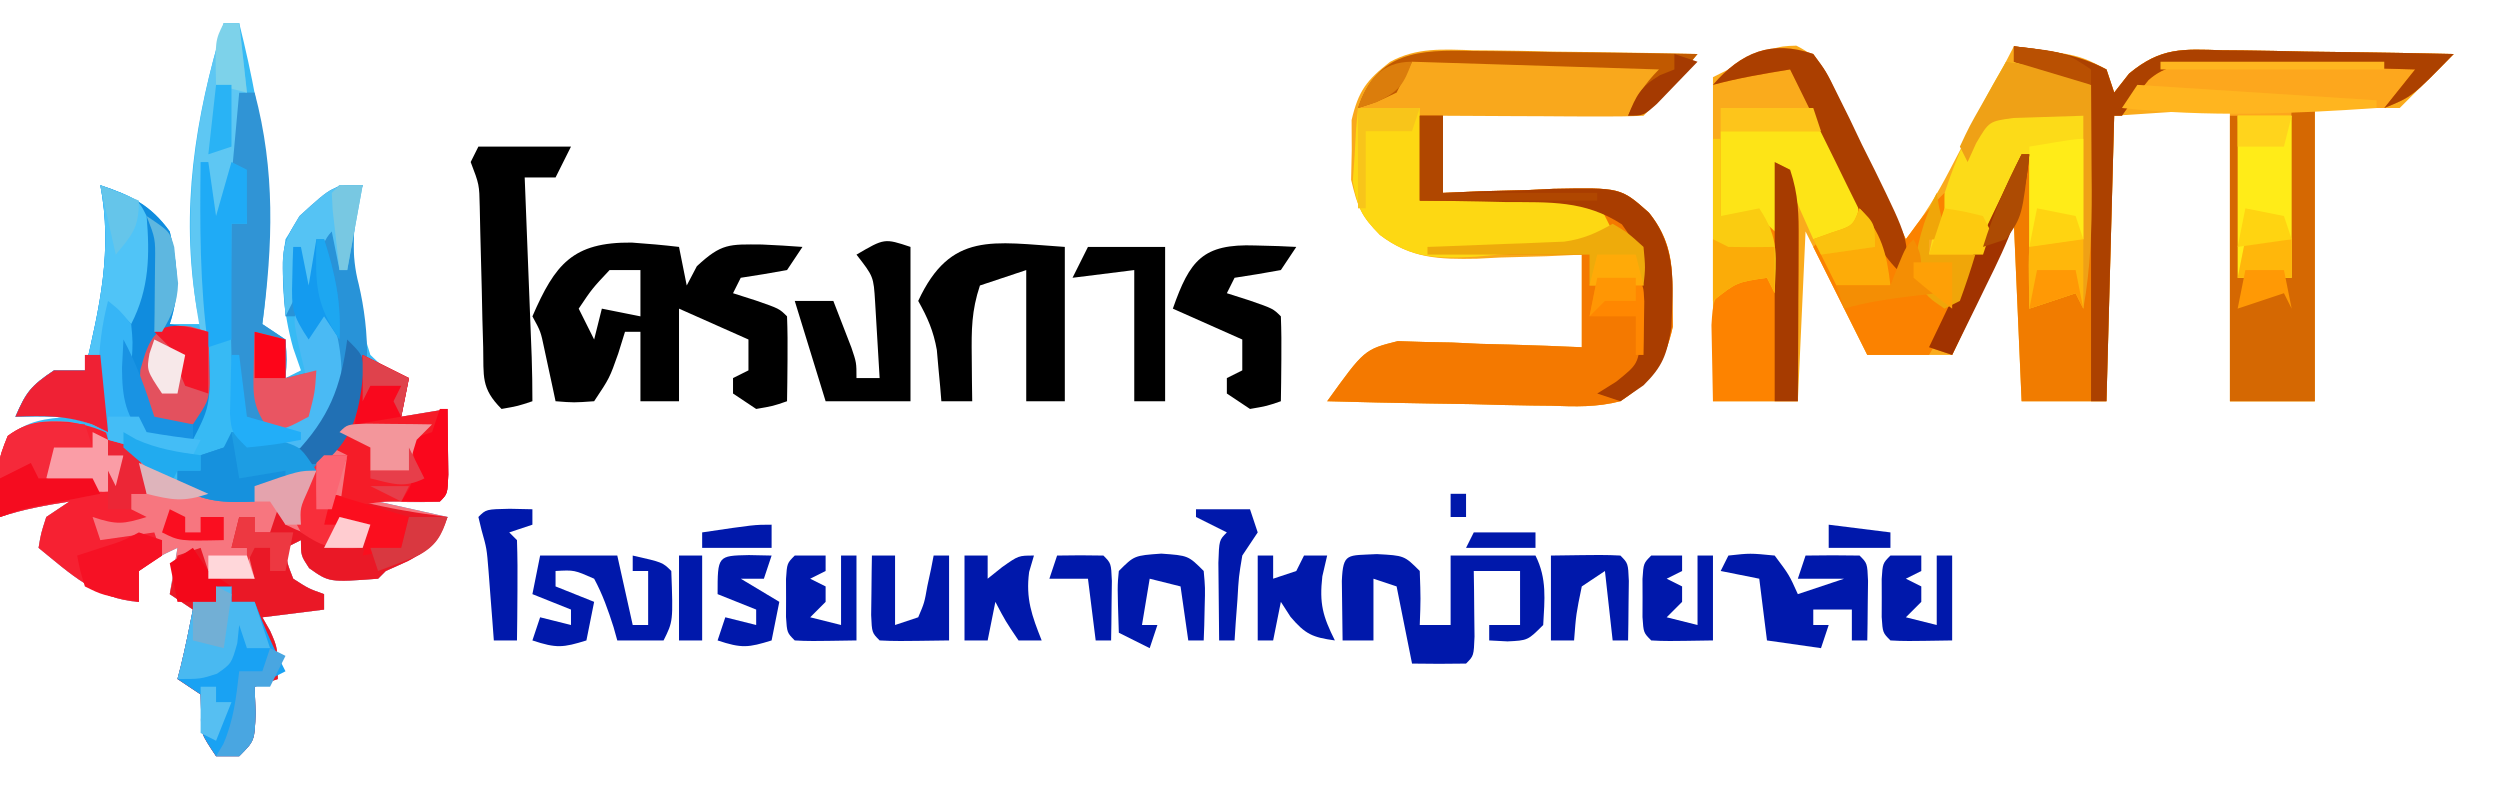 <?xml version="1.0" encoding="UTF-8"?>
<svg version="1.1" xmlns="http://www.w3.org/2000/svg" width="324" height="105">
<path d="M0 0 C0.66 0 1.32 0 2 0 C5.351 13.463 6.848 25.142 5 39 C5.99 39.66 6.98 40.32 8 41 C8.188 43.625 8.188 43.625 8 46 C8.66 45.67 9.32 45.34 10 45 C9.67 44.051 9.34 43.102 9 42.125 C7.687 37.445 7.322 32.822 8 28 C10.051 24.605 11.705 23.197 15 21 C15.99 21 16.98 21 18 21 C17.835 21.516 17.67 22.031 17.5 22.562 C16.138 29.204 16.919 36.568 19 43 C21.408 45.271 21.408 45.271 24 46 C23.67 47.65 23.34 49.3 23 51 C25.97 50.505 25.97 50.505 29 50 C29.027 51.812 29.046 53.625 29.062 55.438 C29.074 56.447 29.086 57.456 29.098 58.496 C29 61 29 61 28 62 C25.329 62.141 22.676 62.042 20 62 C22.97 62.66 25.94 63.32 29 64 C26.722 68.556 25.47 69.003 21 71 C20.67 71.33 20.34 71.66 20 72 C13.662 72.47 13.662 72.47 11.062 70.625 C10 69 10 69 10 67 C9.01 67.495 9.01 67.495 8 68 C8.195 69.95 8.195 69.95 9 72 C10.984 73.284 10.984 73.284 13 74 C13 74.66 13 75.32 13 76 C10.36 76.33 7.72 76.66 5 77 C5.495 77.866 5.495 77.866 6 78.75 C7 81 7 81 7 85 C6.01 85.33 5.02 85.66 4 86 C4.041 87.114 4.082 88.228 4.125 89.375 C4 93 4 93 2 95 C1.01 95 0.02 95 -1 95 C-3 92 -3 92 -2.938 89.438 C-2.958 88.633 -2.979 87.829 -3 87 C-4.485 86.01 -4.485 86.01 -6 85 C-5.856 84.443 -5.711 83.886 -5.562 83.312 C-4.972 80.886 -4.477 78.451 -4 76 C-5.485 75.01 -5.485 75.01 -7 74 C-6.67 72.02 -6.34 70.04 -6 68 C-8.573 69.21 -8.573 69.21 -11 71 C-11 72.32 -11 73.64 -11 75 C-16.442 74.66 -19.937 71.297 -24 68 C-23.688 66.125 -23.688 66.125 -23 64 C-22.01 63.34 -21.02 62.68 -20 62 C-23.123 62.486 -25.996 62.999 -29 64 C-29.361 56.782 -29.361 56.782 -27.875 53.562 C-25.362 51.468 -23.209 51.285 -20 51 C-22.31 51 -24.62 51 -27 51 C-25.63 47.839 -25.011 47.007 -22 45 C-20.68 45 -19.36 45 -18 45 C-16.089 36.804 -14.376 29.417 -16 21 C-12.056 22.315 -9.451 23.586 -7 27 C-6.005 31.256 -5.609 34.828 -7 39 C-5.68 39 -4.36 39 -3 39 C-3.159 38.346 -3.317 37.693 -3.48 37.02 C-5.669 24.299 -3.718 12.184 0 0 Z " fill="#37BAF4" transform="translate(29,3)"/>
<path d="M0 0 C3.113 1.538 3.825 3.319 5.308 6.432 C5.833 7.511 6.358 8.591 6.9 9.703 C7.43 10.84 7.961 11.976 8.507 13.147 C9.057 14.287 9.607 15.427 10.173 16.602 C11.53 19.422 12.87 22.249 14.195 25.084 C16.45 22.223 18.218 19.332 19.894 16.1 C20.38 15.165 20.867 14.231 21.368 13.268 C22.118 11.816 22.118 11.816 22.882 10.334 C23.393 9.351 23.904 8.367 24.431 7.354 C25.689 4.932 26.943 2.509 28.195 0.084 C36.677 1.222 36.677 1.222 40.195 3.084 C40.69 4.569 40.69 4.569 41.195 6.084 C41.834 5.269 42.473 4.454 43.131 3.615 C47.264 0.201 50.026 0.434 55.214 0.596 C56.073 0.603 56.931 0.61 57.816 0.617 C60.547 0.645 63.276 0.708 66.007 0.772 C67.863 0.797 69.719 0.82 71.575 0.84 C76.116 0.895 80.655 0.981 85.195 1.084 C81.695 4.584 81.695 4.584 78.195 8.084 C74.565 8.084 70.935 8.084 67.195 8.084 C67.195 20.624 67.195 33.164 67.195 46.084 C63.565 46.084 59.935 46.084 56.195 46.084 C56.195 33.544 56.195 21.004 56.195 8.084 C51.245 8.414 46.295 8.744 41.195 9.084 C40.865 21.294 40.535 33.504 40.195 46.084 C36.565 46.084 32.935 46.084 29.195 46.084 C28.865 38.494 28.535 30.904 28.195 23.084 C25.555 28.694 22.915 34.304 20.195 40.084 C16.565 40.084 12.935 40.084 9.195 40.084 C6.555 34.804 3.915 29.524 1.195 24.084 C0.865 31.344 0.535 38.604 0.195 46.084 C-3.435 46.084 -7.065 46.084 -10.805 46.084 C-10.805 32.224 -10.805 18.364 -10.805 4.084 C-2.805 0.084 -2.805 0.084 0 0 Z " fill="#FAAB1C" transform="translate(232.805,5.916)"/>
<path d="M0 0 C0.835 0.007 1.67 0.014 2.53 0.021 C5.18 0.049 7.827 0.112 10.477 0.176 C12.28 0.201 14.083 0.224 15.887 0.244 C20.292 0.299 24.697 0.385 29.102 0.488 C28.123 1.635 27.144 2.78 26.164 3.926 C25.619 4.564 25.074 5.202 24.512 5.859 C23.734 6.758 22.942 7.648 22.102 8.488 C20.175 8.576 18.245 8.595 16.316 8.586 C15.147 8.583 13.977 8.579 12.771 8.576 C11.54 8.568 10.308 8.559 9.039 8.551 C7.186 8.544 7.186 8.544 5.295 8.537 C2.23 8.525 -0.834 8.509 -3.898 8.488 C-3.898 11.788 -3.898 15.088 -3.898 18.488 C-1.512 18.384 -1.512 18.384 0.922 18.277 C3.023 18.221 5.125 18.166 7.227 18.113 C8.273 18.063 9.32 18.013 10.398 17.961 C19.137 17.795 19.137 17.795 22.797 21.043 C25.58 24.495 25.905 27.565 25.852 31.988 C25.867 33.257 25.883 34.525 25.898 35.832 C24.88 40.506 23.063 42.829 19.102 45.488 C16.107 46.267 13.28 46.193 10.203 46.074 C8.951 46.061 8.951 46.061 7.673 46.048 C5.023 46.015 2.376 45.94 -0.273 45.863 C-2.077 45.833 -3.88 45.806 -5.684 45.781 C-10.09 45.715 -14.494 45.612 -18.898 45.488 C-14.076 38.784 -14.076 38.784 -9.739 37.694 C-8.639 37.73 -7.539 37.767 -6.406 37.805 C-4.608 37.839 -4.608 37.839 -2.773 37.873 C-1.536 37.932 -0.298 37.99 0.977 38.051 C2.237 38.082 3.498 38.114 4.797 38.146 C7.899 38.229 11.001 38.354 14.102 38.488 C14.102 34.528 14.102 30.568 14.102 26.488 C12.595 26.558 11.088 26.628 9.535 26.699 C7.537 26.756 5.538 26.81 3.539 26.863 C2.548 26.914 1.558 26.964 0.537 27.016 C-4.408 27.114 -8.03 26.998 -12.062 23.938 C-14.522 21.431 -14.926 20.375 -15.793 16.797 C-15.766 15.519 -15.739 14.242 -15.711 12.926 C-15.717 11.646 -15.724 10.366 -15.73 9.047 C-14.843 5.252 -13.791 3.881 -10.755 1.51 C-7.31 -0.385 -3.843 -0.124 0 0 Z " fill="#F9A81C" transform="translate(190.898,6.512)"/>
<path d="M0 0 C1.98 0.99 3.96 1.98 6 3 C5.67 4.65 5.34 6.3 5 8 C6.98 7.67 8.96 7.34 11 7 C11.027 8.812 11.046 10.625 11.062 12.438 C11.074 13.447 11.086 14.456 11.098 15.496 C11 18 11 18 10 19 C7.329 19.141 4.676 19.042 2 19 C6.455 19.99 6.455 19.99 11 21 C8.722 25.556 7.47 26.003 3 28 C2.505 28.495 2.505 28.495 2 29 C-4.338 29.47 -4.338 29.47 -6.938 27.625 C-8 26 -8 26 -8 24 C-8.99 24.495 -8.99 24.495 -10 25 C-9.805 26.95 -9.805 26.95 -9 29 C-7.016 30.284 -7.016 30.284 -5 31 C-5 31.66 -5 32.32 -5 33 C-7.64 33.33 -10.28 33.66 -13 34 C-12.505 34.866 -12.505 34.866 -12 35.75 C-11 38 -11 38 -11 42 C-11.99 42.33 -12.98 42.66 -14 43 C-13.959 44.114 -13.918 45.227 -13.875 46.375 C-14 50 -14 50 -16 52 C-16.99 52 -17.98 52 -19 52 C-21 49 -21 49 -20.938 46.438 C-20.958 45.633 -20.979 44.829 -21 44 C-21.99 43.34 -22.98 42.68 -24 42 C-23.856 41.443 -23.711 40.886 -23.562 40.312 C-22.972 37.886 -22.477 35.451 -22 33 C-22.99 32.34 -23.98 31.68 -25 31 C-24.67 29.02 -24.34 27.04 -24 25 C-26.573 26.21 -26.573 26.21 -29 28 C-29 29.32 -29 30.64 -29 32 C-34.442 31.66 -37.937 28.297 -42 25 C-41.688 23.125 -41.688 23.125 -41 21 C-40.01 20.34 -39.02 19.68 -38 19 C-41.123 19.486 -43.996 19.999 -47 21 C-47.356 13.889 -47.356 13.889 -46 10.5 C-43.409 8.557 -41.238 8.507 -38.055 8.676 C-33.777 9.351 -30.754 11.393 -27.438 14.062 C-23.265 17.379 -19.218 18.272 -14 19 C-14 18.34 -14 17.68 -14 17 C-13.113 16.773 -12.226 16.546 -11.312 16.312 C-6.898 14.563 -4.313 12.036 -1.75 8.062 C-0.786 5.412 -0.38 2.788 0 0 Z " fill="#F7767F" transform="translate(47,46)"/>
<path d="M0 0 C1.121 0.013 1.121 0.013 2.265 0.026 C4.641 0.059 7.012 0.134 9.387 0.211 C11.002 0.241 12.617 0.268 14.232 0.293 C18.181 0.359 22.127 0.462 26.074 0.586 C24.137 3.586 24.137 3.586 21.074 6.586 C18.104 6.586 15.134 6.586 12.074 6.586 C12.074 19.126 12.074 31.666 12.074 44.586 C8.444 44.586 4.814 44.586 1.074 44.586 C1.074 32.046 1.074 19.506 1.074 6.586 C-3.546 6.586 -8.166 6.586 -12.926 6.586 C-9.197 1.074 -6.749 -0.291 0 0 Z " fill="#FDA71D" transform="translate(287.926,7.414)"/>
<path d="M0 0 C0.99 0 1.98 0 3 0 C3 3.3 3 6.6 3 10 C4.591 9.93 6.181 9.861 7.82 9.789 C9.922 9.733 12.023 9.678 14.125 9.625 C15.172 9.575 16.218 9.524 17.297 9.473 C26.036 9.307 26.036 9.307 29.695 12.555 C32.478 16.006 32.804 19.077 32.75 23.5 C32.765 24.768 32.781 26.037 32.797 27.344 C31.778 32.018 29.961 34.341 26 37 C23.006 37.778 20.179 37.705 17.102 37.586 C15.849 37.573 15.849 37.573 14.571 37.56 C11.921 37.527 9.274 37.452 6.625 37.375 C4.822 37.345 3.018 37.318 1.215 37.293 C-3.191 37.227 -7.595 37.124 -12 37 C-7.177 30.296 -7.177 30.296 -2.84 29.205 C-1.741 29.242 -0.641 29.279 0.492 29.316 C2.29 29.35 2.29 29.35 4.125 29.385 C5.362 29.443 6.6 29.502 7.875 29.562 C9.766 29.61 9.766 29.61 11.695 29.658 C14.798 29.74 17.899 29.866 21 30 C21 26.04 21 22.08 21 18 C14.4 18 7.8 18 1 18 C1 17.67 1 17.34 1 17 C1.585 16.975 2.17 16.95 2.772 16.924 C5.432 16.808 8.091 16.685 10.75 16.562 C11.67 16.523 12.591 16.484 13.539 16.443 C14.429 16.401 15.318 16.36 16.234 16.316 C17.46 16.261 17.46 16.261 18.71 16.205 C20.903 16.009 22.884 15.597 25 15 C24.34 14.01 23.68 13.02 23 12 C20.584 11.491 20.584 11.491 17.773 11.488 C16.742 11.453 15.711 11.417 14.648 11.381 C13.568 11.358 12.488 11.336 11.375 11.312 C10.287 11.278 9.199 11.244 8.078 11.209 C5.386 11.126 2.693 11.061 0 11 C0 7.37 0 3.74 0 0 Z " fill="#F47900" transform="translate(184,15)"/>
<path d="M0 0 C2.045 0.144 4.089 0.318 6.125 0.562 C6.455 2.212 6.785 3.862 7.125 5.562 C7.775 4.325 7.775 4.325 8.438 3.062 C11.65 0.074 12.625 0.223 16.875 0.25 C18.626 0.33 20.377 0.427 22.125 0.562 C21.465 1.552 20.805 2.542 20.125 3.562 C18.131 3.929 16.13 4.264 14.125 4.562 C13.795 5.223 13.465 5.883 13.125 6.562 C14.094 6.872 15.064 7.181 16.062 7.5 C19.125 8.562 19.125 8.562 20.125 9.562 C20.197 11.415 20.209 13.271 20.188 15.125 C20.178 16.137 20.169 17.149 20.16 18.191 C20.149 18.974 20.137 19.756 20.125 20.562 C18.312 21.188 18.312 21.188 16.125 21.562 C15.135 20.902 14.145 20.242 13.125 19.562 C13.125 18.902 13.125 18.242 13.125 17.562 C13.785 17.233 14.445 16.902 15.125 16.562 C15.125 15.242 15.125 13.922 15.125 12.562 C10.67 10.582 10.67 10.582 6.125 8.562 C6.125 12.523 6.125 16.483 6.125 20.562 C4.475 20.562 2.825 20.562 1.125 20.562 C1.125 17.593 1.125 14.623 1.125 11.562 C0.465 11.562 -0.195 11.562 -0.875 11.562 C-1.308 12.955 -1.308 12.955 -1.75 14.375 C-2.875 17.562 -2.875 17.562 -4.875 20.562 C-7.5 20.75 -7.5 20.75 -9.875 20.562 C-10.008 19.936 -10.141 19.31 -10.277 18.664 C-10.454 17.847 -10.631 17.03 -10.812 16.188 C-10.987 15.375 -11.161 14.563 -11.34 13.727 C-11.798 11.533 -11.798 11.533 -12.875 9.562 C-9.939 2.807 -7.664 -0.075 0 0 Z M-2.875 3.562 C-5.144 5.981 -5.144 5.981 -6.875 8.562 C-6.215 9.883 -5.555 11.203 -4.875 12.562 C-4.545 11.242 -4.215 9.922 -3.875 8.562 C-2.225 8.893 -0.575 9.223 1.125 9.562 C1.125 7.582 1.125 5.603 1.125 3.562 C-0.195 3.562 -1.515 3.562 -2.875 3.562 Z " fill="#000000" transform="translate(81.875,31.438)"/>
<path d="M0 0 C4.116 0.475 7.364 1.021 11 3 C11.029 6.521 11.047 10.042 11.062 13.562 C11.071 14.553 11.079 15.544 11.088 16.564 C11.105 21.825 10.923 26.818 10 32 C9.67 31.34 9.34 30.68 9 30 C7.02 30.66 5.04 31.32 3 32 C2.67 26.06 2.34 20.12 2 14 C0.35 17.63 -1.3 21.26 -3 25 C-5.31 25 -7.62 25 -10 25 C-8.212 15.552 -4.832 8.208 0 0 Z " fill="#FCDB18" transform="translate(260,8)"/>
<path d="M0 0 C1.176 0.309 2.351 0.619 3.562 0.938 C7.364 1.893 11.112 2.514 15 3 C13.877 6.256 13.041 6.977 9.938 8.688 C8.968 9.121 7.999 9.554 7 10 C6.67 10.33 6.34 10.66 6 11 C-0.338 11.47 -0.338 11.47 -2.938 9.625 C-4 8 -4 8 -4 6 C-4.99 6.495 -4.99 6.495 -6 7 C-5.805 8.95 -5.805 8.95 -5 11 C-3.016 12.284 -3.016 12.284 -1 13 C-1 13.66 -1 14.32 -1 15 C-3.64 15.33 -6.28 15.66 -9 16 C-8.505 16.866 -8.505 16.866 -8 17.75 C-7 20 -7 20 -7 24 C-7.99 24.33 -8.98 24.66 -10 25 C-9.959 26.114 -9.918 27.227 -9.875 28.375 C-10 32 -10 32 -12 34 C-12.99 34 -13.98 34 -15 34 C-17 31 -17 31 -16.938 28.438 C-16.958 27.633 -16.979 26.829 -17 26 C-17.99 25.34 -18.98 24.68 -20 24 C-19.856 23.443 -19.711 22.886 -19.562 22.312 C-18.972 19.886 -18.477 17.451 -18 15 C-18.99 14.34 -19.98 13.68 -21 13 C-20.67 11.35 -20.34 9.7 -20 8 C-19.01 7.67 -18.02 7.34 -17 7 C-16.67 7.99 -16.34 8.98 -16 10 C-13.03 10.495 -13.03 10.495 -10 11 C-10.33 9.68 -10.66 8.36 -11 7 C-11.66 7 -12.32 7 -13 7 C-12.67 5.68 -12.34 4.36 -12 3 C-11.34 3 -10.68 3 -10 3 C-10 3.66 -10 4.32 -10 5 C-9.34 5 -8.68 5 -8 5 C-7.67 4.01 -7.34 3.02 -7 2 C-6.67 2.66 -6.34 3.32 -6 4 C-2.547 5.727 0.158 6.22 4 6 C4.33 5.34 4.66 4.68 5 4 C3.02 4 1.04 4 -1 4 C-0.67 2.68 -0.34 1.36 0 0 Z " fill="#EA1826" transform="translate(43,64)"/>
<path d="M0 0 C4.269 0.502 8.168 0.971 12 3 C12.33 3.99 12.66 4.98 13 6 C13.639 5.185 14.278 4.37 14.936 3.531 C19.069 0.117 21.831 0.35 27.02 0.512 C27.878 0.519 28.737 0.526 29.621 0.533 C32.353 0.561 35.082 0.624 37.812 0.688 C39.669 0.713 41.525 0.735 43.381 0.756 C47.921 0.811 52.46 0.897 57 1 C51.616 6.527 51.616 6.527 48 8 C49.32 6.35 50.64 4.7 52 3 C47.392 2.851 42.785 2.743 38.176 2.67 C36.609 2.64 35.042 2.599 33.476 2.547 C31.219 2.474 28.965 2.44 26.707 2.414 C25.663 2.368 25.663 2.368 24.598 2.32 C21.755 2.318 19.623 2.449 17.446 4.376 C16.225 5.861 15.105 7.427 14 9 C13.67 9 13.34 9 13 9 C12.67 21.21 12.34 33.42 12 46 C8.37 46 4.74 46 1 46 C0.67 38.41 0.34 30.82 0 23 C-2.64 28.61 -5.28 34.22 -8 40 C-8.99 39.67 -9.98 39.34 -11 39 C-7.04 30.75 -3.08 22.5 1 14 C1.33 14 1.66 14 2 14 C2 20.6 2 27.2 2 34 C2.99 33.34 3.98 32.68 5 32 C5.99 32 6.98 32 8 32 C8.766 28.539 9.171 25.239 9.316 21.699 C9.358 20.723 9.4 19.746 9.443 18.74 C9.483 17.733 9.522 16.725 9.562 15.688 C9.606 14.661 9.649 13.634 9.693 12.576 C9.799 10.051 9.9 7.525 10 5 C6.7 4.01 3.4 3.02 0 2 C0 1.34 0 0.68 0 0 Z " fill="#F17C00" transform="translate(261,6)"/>
<path d="M0 0 C3.944 1.315 6.549 2.586 9 6 C9.995 10.256 10.391 13.828 9 18 C10.65 18.33 12.3 18.66 14 19 C14.369 28.41 14.369 28.41 12 33 C9.188 33.312 9.188 33.312 6 33 C3.64 30.64 3.047 28.823 2.859 25.512 C2.87 23.743 2.913 21.974 2.992 20.207 C3.166 17.956 3.166 17.956 2 16 C0.933 19.462 0.898 22.64 0.938 26.25 C0.947 27.328 0.956 28.405 0.965 29.516 C0.976 30.335 0.988 31.155 1 32 C0.254 31.673 -0.493 31.345 -1.262 31.008 C-4.62 29.772 -7.45 29.861 -11 30 C-9.63 26.839 -9.011 26.007 -6 24 C-4.68 24 -3.36 24 -2 24 C-0.089 15.804 1.624 8.417 0 0 Z " fill="#108CDE" transform="translate(13,24)"/>
<path d="M0 0 C1.669 2.317 1.669 2.317 3.113 5.348 C3.639 6.427 4.164 7.507 4.705 8.619 C5.236 9.755 5.766 10.892 6.312 12.062 C6.862 13.203 7.412 14.343 7.979 15.518 C9.335 18.338 10.675 21.165 12 24 C12.681 23.072 12.681 23.072 13.375 22.125 C15 20 15 20 17 18 C17 19.32 17 20.64 17 22 C17.99 22.66 18.98 23.32 20 24 C18.35 24 16.7 24 15 24 C15 24.66 15 25.32 15 26 C16.98 26 18.96 26 21 26 C19.587 30.827 17.57 34.716 15 39 C12.36 39 9.72 39 7 39 C4.69 34.38 2.38 29.76 0 25 C2 23 2 23 5 22 C4.453 16.994 2.759 13.028 0.438 8.625 C0.108 7.984 -0.221 7.344 -0.561 6.684 C-1.366 5.119 -2.182 3.559 -3 2 C-6.375 2.55 -9.696 3.11 -13 4 C-9.343 -0.234 -5.383 -1.874 0 0 Z " fill="#FB8200" transform="translate(235,7)"/>
<path d="M0 0 C-0.165 0.516 -0.33 1.031 -0.5 1.562 C-1.263 5.28 -1.5 9.13 -0.512 12.824 C0.904 18.843 1.309 26.504 -1.688 32.062 C-3.973 34.965 -5.845 37.076 -9 39 C-11.812 39.25 -11.812 39.25 -14 39 C-14 39.66 -14 40.32 -14 41 C-17.947 41.179 -20.598 41.094 -24 39 C-24 38.34 -24 37.68 -24 37 C-23.01 37 -22.02 37 -21 37 C-21 36.34 -21 35.68 -21 35 C-19.515 34.505 -19.515 34.505 -18 34 C-17.34 33.34 -16.68 32.68 -16 32 C-15.67 32.33 -15.34 32.66 -15 33 C-9.659 33.609 -9.659 33.609 -5 31.562 C-3.142 26.803 -3.399 21.802 -5 17 C-5.66 17.99 -6.32 18.98 -7 20 C-7.33 19.01 -7.66 18.02 -8 17 C-8.66 17 -9.32 17 -10 17 C-10.627 8.037 -10.627 8.037 -8.188 4 C-3.812 0 -3.812 0 0 0 Z " fill="#2893D8" transform="translate(47,24)"/>
<path d="M0 0 C2.64 0 5.28 0 8 0 C8 3.96 8 7.92 8 12 C15.59 12 23.18 12 31 12 C31.66 13.32 32.32 14.64 33 16 C28.253 18.699 23.541 18.684 18.188 19 C17.215 19.089 16.242 19.178 15.24 19.27 C10.3 19.557 6.857 19.506 2.828 16.43 C0.425 13.984 0.014 13.071 -0.684 9.57 C-0.602 8.433 -0.521 7.296 -0.438 6.125 C-0.374 4.973 -0.311 3.82 -0.246 2.633 C-0.165 1.764 -0.084 0.895 0 0 Z " fill="#FDD813" transform="translate(176,14)"/>
<path d="M0 0 C0.99 0 1.98 0 3 0 C3 12.54 3 25.08 3 38 C-0.63 38 -4.26 38 -8 38 C-8 25.79 -8 13.58 -8 1 C-7.67 1 -7.34 1 -7 1 C-6.67 7.6 -6.34 14.2 -6 21 C-4.35 21 -2.7 21 -1 21 C-0.67 14.07 -0.34 7.14 0 0 Z " fill="#D56802" transform="translate(297,14)"/>
<path d="M0 0 C3.239 0.496 5.402 1.413 8.066 3.316 C9.441 6.504 9.441 6.504 10.066 9.316 C9.406 9.316 8.746 9.316 8.066 9.316 C8.066 9.976 8.066 10.636 8.066 11.316 C8.726 11.646 9.386 11.976 10.066 12.316 C7.056 13.251 6.2 13.361 3.066 12.316 C3.396 13.306 3.726 14.296 4.066 15.316 C7.531 14.821 7.531 14.821 11.066 14.316 C11.396 15.306 11.726 16.296 12.066 17.316 C11.076 17.976 10.086 18.636 9.066 19.316 C9.066 20.636 9.066 21.956 9.066 23.316 C3.624 22.976 0.13 19.613 -3.934 16.316 C-3.621 14.441 -3.621 14.441 -2.934 12.316 C-1.944 11.656 -0.954 10.996 0.066 10.316 C-3.057 10.802 -5.929 11.315 -8.934 12.316 C-9.289 5.205 -9.289 5.205 -7.934 1.816 C-5.346 -0.125 -3.18 -0.182 0 0 Z " fill="#F62132" transform="translate(8.934,54.684)"/>
<path d="M0 0 C0.33 0.99 0.66 1.98 1 3 C1.66 3 2.32 3 3 3 C5.692 13.097 5.373 22.703 4 33 C4.99 33.66 5.98 34.32 7 35 C7.188 37.625 7.188 37.625 7 40 C8.98 39.505 8.98 39.505 11 39 C10.812 41.875 10.812 41.875 10 45 C7.332 46.731 5.887 47.148 2.75 46.625 C-0.026 44.047 0.261 40.607 0 37 C-0.101 33.998 -0.096 31.003 -0.062 28 C-0.058 27.225 -0.053 26.451 -0.049 25.652 C-0.037 23.768 -0.019 21.884 0 20 C0.66 20 1.32 20 2 20 C1.815 15.658 1.815 15.658 0 12 C-0.072 9.98 -0.084 7.958 -0.062 5.938 C-0.053 4.833 -0.044 3.728 -0.035 2.59 C-0.024 1.735 -0.012 0.881 0 0 Z " fill="#3094D5" transform="translate(30,9)"/>
<path d="M0 0 C0 6.6 0 13.2 0 20 C-1.65 20 -3.3 20 -5 20 C-5 14.39 -5 8.78 -5 3 C-6.98 3.66 -8.96 4.32 -11 5 C-12.095 8.285 -12.1 10.737 -12.062 14.188 C-12.053 15.274 -12.044 16.361 -12.035 17.48 C-12.024 18.312 -12.012 19.143 -12 20 C-13.32 20 -14.64 20 -16 20 C-16.049 19.397 -16.098 18.793 -16.148 18.172 C-16.223 17.373 -16.298 16.573 -16.375 15.75 C-16.445 14.961 -16.514 14.172 -16.586 13.359 C-17.015 10.914 -17.786 9.152 -19 7 C-14.798 -2.051 -9.351 -0.612 0 0 Z " fill="#000000" transform="translate(138,32)"/>
<path d="M0 0 C0.66 0.33 1.32 0.66 2 1 C3.099 4.297 3.114 6.73 3.098 10.199 C3.094 11.408 3.091 12.616 3.088 13.861 C3.08 15.124 3.071 16.387 3.062 17.688 C3.058 18.962 3.053 20.236 3.049 21.549 C3.037 24.699 3.021 27.85 3 31 C-0.63 31 -4.26 31 -8 31 C-8.054 28.896 -8.093 26.792 -8.125 24.688 C-8.148 23.516 -8.171 22.344 -8.195 21.137 C-8 18 -8 18 -6 15 C-4.35 15 -2.7 15 -1 15 C-0.67 10.05 -0.34 5.1 0 0 Z " fill="#FD8300" transform="translate(230,21)"/>
<path d="M0 0 C3.96 0 7.92 0 12 0 C11.34 1.32 10.68 2.64 10 4 C8.68 4 7.36 4 6 4 C6.03 4.772 6.061 5.544 6.092 6.339 C6.228 9.83 6.364 13.321 6.5 16.812 C6.548 18.027 6.595 19.242 6.645 20.494 C6.69 21.658 6.735 22.821 6.781 24.02 C6.823 25.093 6.865 26.167 6.908 27.273 C6.972 29.181 7 31.091 7 33 C5.125 33.625 5.125 33.625 3 34 C0.297 31.297 0.707 29.783 0.621 26.004 C0.587 24.806 0.553 23.608 0.518 22.373 C0.491 21.116 0.465 19.858 0.438 18.562 C0.378 16.085 0.314 13.607 0.246 11.129 C0.222 10.026 0.198 8.923 0.174 7.787 C0.114 4.916 0.114 4.916 -1 2 C-0.67 1.34 -0.34 0.68 0 0 Z " fill="#000000" transform="translate(62,19)"/>
<path d="M0 0 C1.98 0.99 3.96 1.98 6 3 C5.67 4.65 5.34 6.3 5 8 C6.98 7.67 8.96 7.34 11 7 C11.027 8.812 11.046 10.625 11.062 12.438 C11.074 13.447 11.086 14.456 11.098 15.496 C11 18 11 18 10 19 C8.003 19 6.005 18.997 4.008 18.969 C1.872 19.002 0.033 19.349 -2 20 C-2.33 20 -2.66 20 -3 20 C-2.67 17.69 -2.34 15.38 -2 13 C-2.66 12.67 -3.32 12.34 -4 12 C-3.526 11.134 -3.051 10.268 -2.562 9.375 C-1.068 6.146 -0.418 3.51 0 0 Z " fill="#F51C28" transform="translate(47,46)"/>
<path d="M0 0 C4.62 0 9.24 0 14 0 C18.062 7.262 18.062 7.262 17.75 11 C17.503 11.66 17.255 12.32 17 13 C15.35 13.33 13.7 13.66 12 14 C10.68 11.03 9.36 8.06 8 5 C7.67 7.64 7.34 10.28 7 13 C6.34 12.34 5.68 11.68 5 11 C3.35 11 1.7 11 0 11 C0 7.37 0 3.74 0 0 Z " fill="#FDE417" transform="translate(223,17)"/>
<path d="M0 0 C4.269 0.502 8.168 0.971 12 3 C12.33 3.99 12.66 4.98 13 6 C13.639 5.185 14.278 4.37 14.936 3.531 C19.069 0.117 21.831 0.35 27.02 0.512 C27.878 0.519 28.737 0.526 29.621 0.533 C32.353 0.561 35.082 0.624 37.812 0.688 C39.669 0.713 41.525 0.735 43.381 0.756 C47.921 0.811 52.46 0.897 57 1 C51.616 6.527 51.616 6.527 48 8 C49.32 6.35 50.64 4.7 52 3 C47.392 2.851 42.785 2.743 38.176 2.67 C36.609 2.64 35.042 2.599 33.476 2.547 C31.219 2.474 28.965 2.44 26.707 2.414 C25.663 2.368 25.663 2.368 24.598 2.32 C21.755 2.318 19.623 2.449 17.446 4.376 C16.225 5.861 15.105 7.427 14 9 C13.67 9 13.34 9 13 9 C12.67 21.21 12.34 33.42 12 46 C11.34 46 10.68 46 10 46 C10 32.47 10 18.94 10 5 C6.7 4.01 3.4 3.02 0 2 C0 1.34 0 0.68 0 0 Z " fill="#AC4100" transform="translate(261,6)"/>
<path d="M0 0 C3.562 0.188 3.562 0.188 5.562 2.188 C5.688 5.812 5.688 5.812 5.562 9.188 C6.883 9.188 8.203 9.188 9.562 9.188 C9.562 6.218 9.562 3.248 9.562 0.188 C13.193 0.188 16.823 0.188 20.562 0.188 C22.069 3.201 21.74 5.87 21.562 9.188 C19.562 11.188 19.562 11.188 16.938 11.312 C16.154 11.271 15.37 11.23 14.562 11.188 C14.562 10.527 14.562 9.867 14.562 9.188 C15.883 9.188 17.203 9.188 18.562 9.188 C18.562 6.878 18.562 4.567 18.562 2.188 C16.582 2.188 14.602 2.188 12.562 2.188 C12.574 2.97 12.586 3.752 12.598 4.559 C12.607 5.571 12.616 6.582 12.625 7.625 C12.637 8.634 12.648 9.644 12.66 10.684 C12.562 13.188 12.562 13.188 11.562 14.188 C9.23 14.228 6.895 14.23 4.562 14.188 C3.902 10.887 3.243 7.588 2.562 4.188 C1.573 3.857 0.583 3.527 -0.438 3.188 C-0.438 5.827 -0.438 8.467 -0.438 11.188 C-1.758 11.188 -3.078 11.188 -4.438 11.188 C-4.464 9.542 -4.484 7.896 -4.5 6.25 C-4.512 5.333 -4.523 4.417 -4.535 3.473 C-4.377 -0.231 -3.835 0.209 0 0 Z " fill="#0018AB" transform="translate(178.438,71.812)"/>
<path d="M0 0 C0.66 0 1.32 0 2 0 C2 0.66 2 1.32 2 2 C2.99 2 3.98 2 5 2 C5.289 2.743 5.577 3.485 5.875 4.25 C6.823 6.567 7.848 8.779 9 11 C7.02 11.99 7.02 11.99 5 13 C5.041 14.114 5.082 15.227 5.125 16.375 C5 20 5 20 3 22 C2.01 22 1.02 22 0 22 C-2 19 -2 19 -1.938 16.438 C-1.958 15.633 -1.979 14.829 -2 14 C-2.99 13.34 -3.98 12.68 -5 12 C-4.856 11.443 -4.711 10.886 -4.562 10.312 C-3.972 7.886 -3.477 5.451 -3 3 C-2.01 2.67 -1.02 2.34 0 2 C0 1.34 0 0.68 0 0 Z " fill="#19A2F3" transform="translate(28,76)"/>
<path d="M0 0 C0 6.6 0 13.2 0 20 C-3.63 20 -7.26 20 -11 20 C-12.32 15.71 -13.64 11.42 -15 7 C-13.35 7 -11.7 7 -10 7 C-9.496 8.29 -8.997 9.582 -8.5 10.875 C-8.222 11.594 -7.943 12.314 -7.656 13.055 C-7 15 -7 15 -7 17 C-6.01 17 -5.02 17 -4 17 C-4.114 14.895 -4.242 12.791 -4.375 10.688 C-4.445 9.516 -4.514 8.344 -4.586 7.137 C-4.786 3.843 -4.786 3.843 -7 1 C-3.375 -1.125 -3.375 -1.125 0 0 Z " fill="#000000" transform="translate(118,32)"/>
<path d="M0 0 C4.116 0.475 7.364 1.021 11 3 C11.029 6.521 11.047 10.042 11.062 13.562 C11.071 14.553 11.079 15.544 11.088 16.564 C11.105 21.825 10.923 26.818 10 32 C9.67 31.34 9.34 30.68 9 30 C7.02 30.66 5.04 31.32 3 32 C2.902 25.848 2.902 25.848 3 24 C3.33 23.67 3.66 23.34 4 23 C5.98 23 7.96 23 10 23 C10 17.72 10 12.44 10 7 C7.123 7.093 7.123 7.093 4.188 7.188 C3.109 7.222 2.03 7.257 0.918 7.293 C-2.216 7.722 -2.216 7.722 -3.887 10.551 C-4.438 11.763 -4.438 11.763 -5 13 C-5.33 12.34 -5.66 11.68 -6 11 C-4.785 8.398 -4.785 8.398 -3.062 5.375 C-2.214 3.871 -2.214 3.871 -1.348 2.336 C-0.903 1.565 -0.458 0.794 0 0 Z " fill="#EFA116" transform="translate(260,8)"/>
<path d="M0 0 C0.994 0.027 1.988 0.054 3.012 0.082 C4.151 0.134 4.151 0.134 5.312 0.188 C4.322 1.673 4.322 1.673 3.312 3.188 C1.318 3.554 -0.682 3.889 -2.688 4.188 C-3.018 4.848 -3.348 5.508 -3.688 6.188 C-2.718 6.497 -1.749 6.806 -0.75 7.125 C2.312 8.188 2.312 8.188 3.312 9.188 C3.385 11.04 3.396 12.896 3.375 14.75 C3.366 15.762 3.357 16.774 3.348 17.816 C3.336 18.599 3.324 19.381 3.312 20.188 C1.5 20.812 1.5 20.812 -0.688 21.188 C-1.677 20.527 -2.667 19.867 -3.688 19.188 C-3.688 18.527 -3.688 17.867 -3.688 17.188 C-3.027 16.858 -2.368 16.527 -1.688 16.188 C-1.688 14.867 -1.688 13.547 -1.688 12.188 C-6.143 10.207 -6.143 10.207 -10.688 8.188 C-8.49 1.933 -6.83 -0.241 0 0 Z " fill="#000000" transform="translate(162.688,31.812)"/>
<path d="M0 0 C2.31 0 4.62 0 7 0 C7 6.93 7 13.86 7 21 C4.69 21 2.38 21 0 21 C0 14.07 0 7.14 0 0 Z " fill="#FFEC18" transform="translate(290,15)"/>
<path d="M0 0 C4.875 1.75 4.875 1.75 6 4 C6.425 9.029 6.358 13.432 4 18 C3.34 17.34 2.68 16.68 2 16 C0.933 19.462 0.898 22.64 0.938 26.25 C0.947 27.328 0.956 28.405 0.965 29.516 C0.976 30.335 0.988 31.155 1 32 C0.254 31.673 -0.493 31.345 -1.262 31.008 C-4.62 29.772 -7.45 29.861 -11 30 C-9.63 26.839 -9.011 26.007 -6 24 C-4.68 24 -3.36 24 -2 24 C-0.089 15.804 1.624 8.417 0 0 Z " fill="#50C4F7" transform="translate(13,24)"/>
<path d="M0 0 C0.99 0 1.98 0 3 0 C3 3.3 3 6.6 3 10 C4.591 9.93 6.181 9.861 7.82 9.789 C9.922 9.733 12.023 9.678 14.125 9.625 C15.172 9.575 16.218 9.524 17.297 9.473 C26.036 9.307 26.036 9.307 29.695 12.555 C33.357 17.095 32.807 21.89 32.609 27.473 C31.998 31.01 31.503 32.453 29 34.938 C27.515 35.958 27.515 35.958 26 37 C24.515 36.505 24.515 36.505 23 36 C23.812 35.493 24.624 34.987 25.461 34.465 C28.316 32.166 28.316 32.166 28.664 28.504 C28.651 27.203 28.638 25.903 28.625 24.562 C28.638 23.264 28.651 21.966 28.664 20.629 C28.22 16.961 28.22 16.961 26.199 14.078 C21.378 10.947 16.823 11.218 11.188 11.188 C9.576 11.15 9.576 11.15 7.932 11.111 C5.288 11.053 2.644 11.023 0 11 C0 7.37 0 3.74 0 0 Z " fill="#A93D00" transform="translate(184,15)"/>
<path d="M0 0 C3.3 0 6.6 0 10 0 C10.66 2.97 11.32 5.94 12 9 C12.66 9 13.32 9 14 9 C14 6.69 14 4.38 14 2 C13.34 2 12.68 2 12 2 C12 1.34 12 0.68 12 0 C15.875 0.875 15.875 0.875 17 2 C17.237 8.525 17.237 8.525 16 11 C14.02 11 12.04 11 10 11 C9.841 10.434 9.683 9.868 9.52 9.285 C8.814 7.068 8.108 5.048 7 3 C4.429 1.866 4.429 1.866 2 2 C2 2.66 2 3.32 2 4 C4.475 4.99 4.475 4.99 7 6 C6.67 7.65 6.34 9.3 6 11 C2.99 11.934 2.133 12.044 -1 11 C-0.67 10.01 -0.34 9.02 0 8 C1.98 8.495 1.98 8.495 4 9 C4 8.34 4 7.68 4 7 C1.525 6.01 1.525 6.01 -1 5 C-0.67 3.35 -0.34 1.7 0 0 Z " fill="#0018AB" transform="translate(70,72)"/>
<path d="M0 0 C2.812 -0.312 2.812 -0.312 6 0 C7.875 2.5 7.875 2.5 9 5 C10.98 4.34 12.96 3.68 15 3 C13.02 3 11.04 3 9 3 C9.33 2.01 9.66 1.02 10 0 C12.333 -0.042 14.667 -0.041 17 0 C18 1 18 1 18.098 3.285 C18.086 4.202 18.074 5.118 18.062 6.062 C18.053 6.982 18.044 7.901 18.035 8.848 C18.024 9.558 18.012 10.268 18 11 C17.34 11 16.68 11 16 11 C16 9.68 16 8.36 16 7 C14.35 7 12.7 7 11 7 C11 7.66 11 8.32 11 9 C11.66 9 12.32 9 13 9 C12.67 9.99 12.34 10.98 12 12 C9.69 11.67 7.38 11.34 5 11 C4.67 8.36 4.34 5.72 4 3 C2.35 2.67 0.7 2.34 -1 2 C-0.67 1.34 -0.34 0.68 0 0 Z " fill="#0018AB" transform="translate(224,72)"/>
<path d="M0 0 C0.66 0 1.32 0 2 0 C2.33 2.97 2.66 5.94 3 9 C2.67 9 2.34 9 2 9 C1.34 16.26 0.68 23.52 0 31 C-0.33 31 -0.66 31 -1 31 C-1.33 29.02 -1.66 27.04 -2 25 C-2 29.95 -2 34.9 -2 40 C-2.33 40 -2.66 40 -3 40 C-5.676 26.207 -4.053 13.279 0 0 Z " fill="#5EC7F3" transform="translate(29,3)"/>
<path d="M0 0 C3.3 0 6.6 0 10 0 C10 6.6 10 13.2 10 20 C8.68 20 7.36 20 6 20 C6 14.39 6 8.78 6 3 C3.36 3.33 0.72 3.66 -2 4 C-1.34 2.68 -0.68 1.36 0 0 Z " fill="#000000" transform="translate(141,32)"/>
<path d="M0 0 C1.669 2.237 1.669 2.237 3.113 5.172 C3.639 6.229 4.164 7.286 4.705 8.375 C5.236 9.489 5.766 10.602 6.312 11.75 C7.137 13.397 7.137 13.397 7.979 15.078 C12.354 24.037 12.354 24.037 12 29 C9.161 26.514 7.739 23.825 6.082 20.457 C5.55 19.384 5.019 18.311 4.471 17.205 C3.923 16.086 3.376 14.966 2.812 13.812 C2.254 12.681 1.695 11.55 1.119 10.385 C-0.259 7.592 -1.632 4.798 -3 2 C-6.375 2.55 -9.696 3.11 -13 4 C-9.336 -0.243 -5.394 -1.855 0 0 Z " fill="#AB3F00" transform="translate(235,7)"/>
<path d="M0 0 C1.145 0.34 1.145 0.34 2.312 0.688 C2.367 2.125 2.405 3.562 2.438 5 C2.461 5.801 2.484 6.601 2.508 7.426 C2.312 9.688 2.312 9.688 0.312 12.688 C-2.312 12.875 -2.312 12.875 -4.688 12.688 C-6.392 10.081 -6.694 8.788 -6.5 5.625 C-5.358 1.495 -4.541 -0.528 0 0 Z " fill="#E3515E" transform="translate(24.688,42.312)"/>
<path d="M0 0 C0.99 0.495 0.99 0.495 2 1 C3.099 4.297 3.114 6.73 3.098 10.199 C3.094 11.408 3.091 12.616 3.088 13.861 C3.08 15.124 3.071 16.387 3.062 17.688 C3.058 18.962 3.053 20.236 3.049 21.549 C3.037 24.699 3.021 27.85 3 31 C2.01 31 1.02 31 0 31 C0 20.77 0 10.54 0 0 Z " fill="#A63B00" transform="translate(230,21)"/>
<path d="M0 0 C0.33 0.99 0.66 1.98 1 3 C-0.65 3.33 -2.3 3.66 -4 4 C-4.33 4.99 -4.66 5.98 -5 7 C-3.02 7 -1.04 7 1 7 C1.33 7.66 1.66 8.32 2 9 C1.313 9.133 0.626 9.266 -0.082 9.402 C-1.434 9.667 -1.434 9.667 -2.812 9.938 C-3.706 10.112 -4.599 10.286 -5.52 10.465 C-8.114 10.977 -8.114 10.977 -11 12 C-11.356 4.889 -11.356 4.889 -10 1.5 C-6.797 -0.902 -3.927 -0.257 0 0 Z " fill="#F5293A" transform="translate(11,55)"/>
<path d="M0 0 C9.57 0 19.14 0 29 0 C29 0.33 29 0.66 29 1 C19.43 1 9.86 1 0 1 C0 0.67 0 0.34 0 0 Z M-3 3 C7.23 3.66 17.46 4.32 28 5 C28 5.33 28 5.66 28 6 C16.864 6.772 6.128 7.18 -5 6 C-4.34 5.01 -3.68 4.02 -3 3 Z " fill="#FFB51F" transform="translate(280,8)"/>
<path d="M0 0 C0 4.29 0 8.58 0 13 C-2.31 13.33 -4.62 13.66 -7 14 C-7 9.71 -7 5.42 -7 1 C-1 0 -1 0 0 0 Z " fill="#FFEC18" transform="translate(270,18)"/>
<path d="M0 0 C1.461 0.256 2.919 0.53 4.375 0.812 C5.593 1.039 5.593 1.039 6.836 1.27 C9 2 9 2 11 5 C7.772 7.152 6.716 7.201 3 7 C3 7.66 3 8.32 3 9 C-0.947 9.179 -3.598 9.094 -7 7 C-7 6.34 -7 5.68 -7 5 C-6.01 5 -5.02 5 -4 5 C-4 4.34 -4 3.68 -4 3 C-3.01 2.67 -2.02 2.34 -1 2 C-0.67 1.34 -0.34 0.68 0 0 Z " fill="#1691DD" transform="translate(30,56)"/>
<path d="M0 0 C0.33 0 0.66 0 1 0 C1 3.3 1 6.6 1 10 C2.65 9.67 4.3 9.34 6 9 C8.679 13.019 8.156 15.242 8 20 C7.67 19.34 7.34 18.68 7 18 C3.069 18.575 3.069 18.575 0 21 C0 14.07 0 7.14 0 0 Z " fill="#FACC11" transform="translate(222,18)"/>
<path d="M0 0 C0.33 0 0.66 0 1 0 C1.33 2.31 1.66 4.62 2 7 C2.66 4.69 3.32 2.38 4 0 C4.66 0.33 5.32 0.66 6 1 C6 3.31 6 5.62 6 8 C5.34 8 4.68 8 4 8 C4 12.95 4 17.9 4 23 C3.01 23.33 2.02 23.66 1 24 C-0.125 15.983 -0.096 8.079 0 0 Z " fill="#1FABF6" transform="translate(26,21)"/>
<path d="M0 0 C0.836 0.006 1.673 0.011 2.534 0.017 C5.194 0.039 7.852 0.09 10.512 0.141 C12.32 0.161 14.128 0.179 15.936 0.195 C20.357 0.239 24.778 0.308 29.199 0.391 C28.27 1.543 27.33 2.687 26.387 3.828 C25.865 4.466 25.343 5.104 24.805 5.762 C23.199 7.391 23.199 7.391 20.199 8.391 C21.351 5.923 22.247 4.343 24.199 2.391 C13.639 2.061 3.079 1.731 -7.801 1.391 C-8.461 2.711 -9.121 4.031 -9.801 5.391 C-12.426 6.641 -12.426 6.641 -14.801 7.391 C-12.335 -0.008 -6.764 -0.173 0 0 Z " fill="#C15900" transform="translate(190.801,6.609)"/>
<path d="M0 0 C3.5 0.25 3.5 0.25 5.5 2.25 C5.695 4.414 5.695 4.414 5.625 6.875 C5.607 7.692 5.589 8.51 5.57 9.352 C5.536 10.291 5.536 10.291 5.5 11.25 C4.84 11.25 4.18 11.25 3.5 11.25 C3.17 8.94 2.84 6.63 2.5 4.25 C1.18 3.92 -0.14 3.59 -1.5 3.25 C-1.83 5.23 -2.16 7.21 -2.5 9.25 C-1.84 9.25 -1.18 9.25 -0.5 9.25 C-0.83 10.24 -1.16 11.23 -1.5 12.25 C-2.82 11.59 -4.14 10.93 -5.5 10.25 C-5.695 4.195 -5.695 4.195 -5.5 2.25 C-3.5 0.25 -3.5 0.25 0 0 Z " fill="#0018AB" transform="translate(150.5,71.75)"/>
<path d="M0 0 C0.99 0 1.98 0 3 0 C3 0.99 3 1.98 3 3 C3.619 2.505 4.237 2.01 4.875 1.5 C7 0 7 0 9 0 C8.794 0.701 8.588 1.403 8.375 2.125 C7.921 5.602 8.725 7.774 10 11 C9.01 11 8.02 11 7 11 C5.312 8.5 5.312 8.5 4 6 C3.67 7.65 3.34 9.3 3 11 C2.01 11 1.02 11 0 11 C0 7.37 0 3.74 0 0 Z " fill="#0018AB" transform="translate(125,72)"/>
<path d="M0 0 C1.938 0.812 1.938 0.812 4 2 C5.356 6.068 5.521 9.748 5 14 C3.438 17.062 3.438 17.062 1 19 C-2.75 19.312 -2.75 19.312 -6 19 C-5.402 18.567 -4.804 18.134 -4.188 17.688 C-3.466 17.131 -2.744 16.574 -2 16 C-1.402 15.567 -0.804 15.134 -0.188 14.688 C1.307 12.949 1.307 12.949 0.75 10.125 C0.502 9.094 0.255 8.062 0 7 C-1.094 2.188 -1.094 2.188 0 0 Z " fill="#4ABAF4" transform="translate(39,39)"/>
<path d="M0 0 C6.934 -0.098 6.934 -0.098 9 0 C10 1 10 1 10.098 3.285 C10.086 4.202 10.074 5.118 10.062 6.062 C10.053 6.982 10.044 7.901 10.035 8.848 C10.024 9.558 10.012 10.268 10 11 C9.34 11 8.68 11 8 11 C7.67 8.03 7.34 5.06 7 2 C6.01 2.66 5.02 3.32 4 4 C3.264 7.568 3.264 7.568 3 11 C2.01 11 1.02 11 0 11 C0 7.37 0 3.74 0 0 Z " fill="#0018AB" transform="translate(201,72)"/>
<path d="M0 0 C1.32 0.33 2.64 0.66 4 1 C4 2.65 4 4.3 4 6 C5.32 5.67 6.64 5.34 8 5 C7.812 7.875 7.812 7.875 7 11 C4.438 12.375 4.438 12.375 2 13 C-0.209 9.686 -0.225 8.655 -0.125 4.812 C-0.107 3.911 -0.089 3.01 -0.07 2.082 C-0.047 1.395 -0.024 0.708 0 0 Z " fill="#E95562" transform="translate(33,43)"/>
<path d="M0 0 C1.32 0 2.64 0 4 0 C4 0.66 4 1.32 4 2 C3.01 2.495 3.01 2.495 2 3 C2.66 3.33 3.32 3.66 4 4 C4 4.66 4 5.32 4 6 C3.34 6.66 2.68 7.32 2 8 C3.32 8.33 4.64 8.66 6 9 C6 6.03 6 3.06 6 0 C6.66 0 7.32 0 8 0 C8 3.63 8 7.26 8 11 C1.848 11.098 1.848 11.098 0 11 C-1 10 -1 10 -1.133 7.969 C-1.13 7.154 -1.128 6.339 -1.125 5.5 C-1.128 4.685 -1.13 3.871 -1.133 3.031 C-1 1 -1 1 0 0 Z " fill="#0018AB" transform="translate(245,72)"/>
<path d="M0 0 C1.32 0 2.64 0 4 0 C4 0.66 4 1.32 4 2 C3.01 2.495 3.01 2.495 2 3 C2.66 3.33 3.32 3.66 4 4 C4 4.66 4 5.32 4 6 C3.34 6.66 2.68 7.32 2 8 C3.32 8.33 4.64 8.66 6 9 C6 6.03 6 3.06 6 0 C6.66 0 7.32 0 8 0 C8 3.63 8 7.26 8 11 C1.848 11.098 1.848 11.098 0 11 C-1 10 -1 10 -1.133 7.969 C-1.13 7.154 -1.128 6.339 -1.125 5.5 C-1.128 4.685 -1.13 3.871 -1.133 3.031 C-1 1 -1 1 0 0 Z " fill="#0018AB" transform="translate(214,72)"/>
<path d="M0 0 C0.99 0 1.98 0 3 0 C3 2.97 3 5.94 3 9 C3.99 8.67 4.98 8.34 6 8 C6.802 6.126 6.802 6.126 7.188 3.938 C7.346 3.204 7.505 2.471 7.668 1.715 C7.778 1.149 7.887 0.583 8 0 C8.66 0 9.32 0 10 0 C10 3.63 10 7.26 10 11 C3.066 11.098 3.066 11.098 1 11 C0 10 0 10 -0.098 7.715 C-0.086 6.798 -0.074 5.882 -0.062 4.938 C-0.053 4.018 -0.044 3.099 -0.035 2.152 C-0.024 1.442 -0.012 0.732 0 0 Z " fill="#0018AB" transform="translate(113,72)"/>
<path d="M0 0 C1.32 0 2.64 0 4 0 C4 0.66 4 1.32 4 2 C3.01 2.495 3.01 2.495 2 3 C2.66 3.33 3.32 3.66 4 4 C4 4.66 4 5.32 4 6 C3.34 6.66 2.68 7.32 2 8 C3.32 8.33 4.64 8.66 6 9 C6 6.03 6 3.06 6 0 C6.66 0 7.32 0 8 0 C8 3.63 8 7.26 8 11 C1.848 11.098 1.848 11.098 0 11 C-1 10 -1 10 -1.133 7.969 C-1.13 7.154 -1.128 6.339 -1.125 5.5 C-1.128 4.685 -1.13 3.871 -1.133 3.031 C-1 1 -1 1 0 0 Z " fill="#0018AB" transform="translate(103,72)"/>
<path d="M0 0 C1.496 1.191 1.496 1.191 3 3 C3.223 5.34 3.223 5.34 3.062 7.938 C2.85 11.555 2.852 13.979 5 17 C8.562 17.819 8.562 17.819 12 18 C11.67 18.66 11.34 19.32 11 20 C3.571 19 3.571 19 0 18 C-1.674 12.141 -1.52 5.89 0 0 Z " fill="#36B5F6" transform="translate(14,39)"/>
<path d="M0 0 C0.66 0 1.32 0 2 0 C2 0.66 2 1.32 2 2 C2.99 2 3.98 2 5 2 C5.66 3.98 6.32 5.96 7 8 C6.01 8 5.02 8 4 8 C3.67 7.01 3.34 6.02 3 5 C2.917 5.784 2.835 6.567 2.75 7.375 C2 10 2 10 0.125 11.312 C-2 12 -2 12 -5 12 C-4.856 11.443 -4.711 10.886 -4.562 10.312 C-3.972 7.886 -3.477 5.451 -3 3 C-2.01 2.67 -1.02 2.34 0 2 C0 1.34 0 0.68 0 0 Z " fill="#49B9F1" transform="translate(28,76)"/>
<path d="M0 0 C2 1.188 2 1.188 4 3 C4.25 5.688 4.25 5.688 4 8 C1.69 8 -0.62 8 -3 8 C-3 6.68 -3 5.36 -3 4 C-9.93 4 -16.86 4 -24 4 C-24 3.67 -24 3.34 -24 3 C-23.415 2.98 -22.83 2.96 -22.228 2.94 C-19.568 2.844 -16.909 2.735 -14.25 2.625 C-13.33 2.594 -12.409 2.563 -11.461 2.531 C-10.571 2.493 -9.682 2.454 -8.766 2.414 C-7.949 2.383 -7.132 2.351 -6.29 2.319 C-3.832 1.977 -2.142 1.226 0 0 Z " fill="#EEAB0B" transform="translate(209,29)"/>
<path d="M0 0 C0.66 0 1.32 0 2 0 C2 0.99 2 1.98 2 3 C2.99 2.67 3.98 2.34 5 2 C5.33 1.34 5.66 0.68 6 0 C6.99 0 7.98 0 9 0 C8.794 0.887 8.588 1.774 8.375 2.688 C7.974 6.225 8.433 7.866 10 11 C7.114 10.602 6.178 10.21 4.25 7.938 C3.837 7.298 3.425 6.659 3 6 C2.67 7.65 2.34 9.3 2 11 C1.34 11 0.68 11 0 11 C0 7.37 0 3.74 0 0 Z " fill="#0018AB" transform="translate(163,72)"/>
<path d="M0 0 C0.33 0 0.66 0 1 0 C0.525 6.37 -1.742 11.257 -4.562 16.938 C-4.987 17.812 -5.412 18.687 -5.85 19.588 C-6.891 21.73 -7.941 23.867 -9 26 C-9.99 25.67 -10.98 25.34 -12 25 C-8.04 16.75 -4.08 8.5 0 0 Z " fill="#A13300" transform="translate(262,20)"/>
<path d="M0 0 C-0.66 3.63 -1.32 7.26 -2 11 C-2.33 11 -2.66 11 -3 11 C-3.33 9.35 -3.66 7.7 -4 6 C-5.968 7.968 -5.662 11.348 -6 14 C-6.66 13.67 -7.32 13.34 -8 13 C-8.66 14.32 -9.32 15.64 -10 17 C-10.627 8.037 -10.627 8.037 -8.188 4 C-3.812 0 -3.812 0 0 0 Z " fill="#55C3F4" transform="translate(47,24)"/>
<path d="M0 0 C1.454 0.031 1.454 0.031 2.938 0.062 C2.607 1.052 2.277 2.042 1.938 3.062 C0.948 3.062 -0.043 3.062 -1.062 3.062 C0.588 4.053 2.237 5.043 3.938 6.062 C3.607 7.713 3.277 9.363 2.938 11.062 C-0.073 11.997 -0.929 12.107 -4.062 11.062 C-3.732 10.072 -3.402 9.082 -3.062 8.062 C-1.742 8.393 -0.422 8.723 0.938 9.062 C0.938 8.402 0.938 7.742 0.938 7.062 C-1.538 6.072 -1.538 6.072 -4.062 5.062 C-4.062 0.083 -4.062 0.083 0 0 Z " fill="#0018AB" transform="translate(97.062,71.938)"/>
<path d="M0 0 C1.454 0.031 1.454 0.031 2.938 0.062 C2.938 0.723 2.938 1.383 2.938 2.062 C1.948 2.393 0.958 2.723 -0.062 3.062 C0.268 3.393 0.598 3.723 0.938 4.062 C1.01 6.249 1.021 8.438 1 10.625 C0.991 11.823 0.982 13.02 0.973 14.254 C0.961 15.181 0.949 16.108 0.938 17.062 C-0.052 17.062 -1.042 17.062 -2.062 17.062 C-2.123 16.243 -2.184 15.423 -2.246 14.578 C-2.33 13.5 -2.414 12.423 -2.5 11.312 C-2.581 10.245 -2.662 9.178 -2.746 8.078 C-2.979 5.154 -2.979 5.154 -3.66 2.734 C-3.793 2.183 -3.926 1.631 -4.062 1.062 C-3.062 0.062 -3.062 0.062 0 0 Z " fill="#0018AB" transform="translate(66.062,65.938)"/>
<path d="M0 0 C2.834 3.203 3.521 5.781 4 10 C1.69 10 -0.62 10 -3 10 C-3.99 8.02 -4.98 6.04 -6 4 C-4.793 3.567 -4.793 3.567 -3.562 3.125 C-0.867 2.267 -0.867 2.267 0 0 Z " fill="#FDAC08" transform="translate(241,27)"/>
<path d="M0 0 C0.66 0 1.32 0 2 0 C2.33 3.3 2.66 6.6 3 10 C2.319 9.67 1.639 9.34 0.938 9 C-2.508 7.827 -5.384 7.858 -9 8 C-7.63 4.839 -7.011 4.007 -4 2 C-2.68 2 -1.36 2 0 2 C0 1.34 0 0.68 0 0 Z " fill="#EF2134" transform="translate(11,46)"/>
<path d="M0 0 C0.99 0 1.98 0 3 0 C2.01 2.97 1.02 5.94 0 9 C1.32 8.67 2.64 8.34 4 8 C4.66 8.33 5.32 8.66 6 9 C5.67 9.99 5.34 10.98 5 12 C1.284 12.201 0.228 12.152 -3 10 C-3.938 8.25 -3.938 8.25 -4 6 C-2.25 2.75 -2.25 2.75 0 0 Z " fill="#F82E3A" transform="translate(42,59)"/>
<path d="M0 0 C1.454 0.031 1.454 0.031 2.938 0.062 C2.938 3.033 2.938 6.003 2.938 9.062 C2.607 8.402 2.277 7.742 1.938 7.062 C-0.043 7.723 -2.022 8.383 -4.062 9.062 C-4.16 2.91 -4.16 2.91 -4.062 1.062 C-3.062 0.062 -3.062 0.062 0 0 Z " fill="#FFB70B" transform="translate(267.062,30.938)"/>
<path d="M0 0 C0.99 0 1.98 0 3 0 C3 3.3 3 6.6 3 10 C9.6 10 16.2 10 23 10 C23 10.33 23 10.66 23 11 C15.41 11 7.82 11 0 11 C0 7.37 0 3.74 0 0 Z " fill="#B04700" transform="translate(184,15)"/>
<path d="M0 0 C0.103 0.619 0.206 1.238 0.312 1.875 C0.875 4.365 0.875 4.365 4 6 C2.35 6 0.7 6 -1 6 C-1 6.66 -1 7.32 -1 8 C0.98 8 2.96 8 5 8 C4.398 10.02 3.727 12.021 3 14 C2.01 14.495 2.01 14.495 1 15 C-1.125 13.562 -1.125 13.562 -3 11 C-2.746 7.131 -1.732 3.464 0 0 Z " fill="#F0A609" transform="translate(251,25)"/>
<path d="M0 0 C0.99 0.33 1.98 0.66 3 1 C3 1.66 3 2.32 3 3 C2.01 3.66 1.02 4.32 0 5 C0 6.32 0 7.64 0 9 C-4.75 8.125 -4.75 8.125 -7 7 C-7.625 4.938 -7.625 4.938 -8 3 C-7.051 2.691 -6.103 2.381 -5.125 2.062 C-2.139 1.126 -2.139 1.126 0 0 Z " fill="#F61124" transform="translate(18,69)"/>
<path d="M0 0 C2.31 0 4.62 0 7 0 C7.33 0.99 7.66 1.98 8 3 C7.01 4.485 7.01 4.485 6 6 C5.542 8.739 5.542 8.739 5.375 11.688 C5.3 12.681 5.225 13.675 5.148 14.699 C5.099 15.458 5.05 16.218 5 17 C4.34 17 3.68 17 3 17 C2.973 14.854 2.954 12.708 2.938 10.562 C2.926 9.368 2.914 8.173 2.902 6.941 C3 4 3 4 4 3 C2.68 2.34 1.36 1.68 0 1 C0 0.67 0 0.34 0 0 Z " fill="#0018AB" transform="translate(155,66)"/>
<path d="M0 0 C0.66 0.33 1.32 0.66 2 1 C2 1.66 2 2.32 2 3 C2.66 3 3.32 3 4 3 C4.33 4.32 4.66 5.64 5 7 C0.998 8.601 -2.046 7.293 -6 6 C-5.67 4.68 -5.34 3.36 -5 2 C-3.35 2 -1.7 2 0 2 C0 1.34 0 0.68 0 0 Z " fill="#FA9DA6" transform="translate(12,56)"/>
<path d="M0 0 C1.98 0.99 3.96 1.98 6 3 C5.67 4.65 5.34 6.3 5 8 C3.02 8.33 1.04 8.66 -1 9 C-0.67 6.03 -0.34 3.06 0 0 Z " fill="#F9081D" transform="translate(47,46)"/>
<path d="M0 0 C2 2 2 2 2.117 3.988 C1.592 9.027 1.032 12.528 -3 16 C-5.75 16.312 -5.75 16.312 -8 16 C-7.59 15.599 -7.18 15.198 -6.758 14.785 C-2.384 10.171 -0.825 6.271 0 0 Z " fill="#2170B4" transform="translate(45,44)"/>
<path d="M0 0 C0.33 0 0.66 0 1 0 C1.027 1.812 1.046 3.625 1.062 5.438 C1.074 6.447 1.086 7.456 1.098 8.496 C1 11 1 11 0 12 C-1.666 12.041 -3.334 12.043 -5 12 C-4.649 11.422 -4.299 10.845 -3.938 10.25 C-2.851 7.642 -3.069 6.606 -4 4 C-3.01 3.67 -2.02 3.34 -1 3 C-0.67 2.01 -0.34 1.02 0 0 Z " fill="#FA071C" transform="translate(57,53)"/>
<path d="M0 0 C0.33 0.66 0.66 1.32 1 2 C3.31 2 5.62 2 8 2 C8.33 2.66 8.66 3.32 9 4 C8.313 4.133 7.626 4.266 6.918 4.402 C5.566 4.667 5.566 4.667 4.188 4.938 C2.848 5.199 2.848 5.199 1.48 5.465 C-1.114 5.977 -1.114 5.977 -4 7 C-4 5.35 -4 3.7 -4 2 C-2.68 1.34 -1.36 0.68 0 0 Z " fill="#F50C1F" transform="translate(4,60)"/>
<path d="M0 0 C0.66 0.33 1.32 0.66 2 1 C1.34 2.32 0.68 3.64 0 5 C-0.66 5 -1.32 5 -2 5 C-1.959 6.114 -1.917 7.228 -1.875 8.375 C-2 12 -2 12 -4 14 C-4.99 14 -5.98 14 -7 14 C-6.691 13.484 -6.381 12.969 -6.062 12.438 C-4.709 9.333 -4.386 6.349 -4 3 C-3.01 3 -2.02 3 -1 3 C-0.67 2.01 -0.34 1.02 0 0 Z " fill="#49A6E1" transform="translate(35,84)"/>
<path d="M0 0 C1.666 -0.043 3.334 -0.041 5 0 C6 1 6 1 6.098 3.066 C6.086 3.89 6.074 4.714 6.062 5.562 C6.053 6.389 6.044 7.215 6.035 8.066 C6.018 9.024 6.018 9.024 6 10 C5.67 10 5.34 10 5 10 C5 8.35 5 6.7 5 5 C3.02 5 1.04 5 -1 5 C-0.67 3.35 -0.34 1.7 0 0 Z " fill="#FF8701" transform="translate(207,36)"/>
<path d="M0 0 C0.99 0.495 0.99 0.495 2 1 C4 1.04 6 1.043 8 1 C8 2.98 8 4.96 8 7 C7.67 6.34 7.34 5.68 7 5 C3.069 5.575 3.069 5.575 0 8 C0 5.36 0 2.72 0 0 Z " fill="#FBAC08" transform="translate(222,31)"/>
<path d="M0 0 C3.3 0.99 6.6 1.98 10 3 C9.67 4.32 9.34 5.64 9 7 C7.35 7.33 5.7 7.66 4 8 C4.33 6.68 4.66 5.36 5 4 C3.02 4 1.04 4 -1 4 C-0.67 2.68 -0.34 1.36 0 0 Z " fill="#FB0E1E" transform="translate(43,64)"/>
<path d="M0 0 C3.96 0 7.92 0 12 0 C12.33 0.99 12.66 1.98 13 3 C8.71 3 4.42 3 0 3 C0 2.01 0 1.02 0 0 Z " fill="#FDC51B" transform="translate(223,14)"/>
<path d="M0 0 C0.33 0 0.66 0 1 0 C2.452 4.537 3.235 8.181 3 13 C2.34 12.01 1.68 11.02 1 10 C0.01 11.485 0.01 11.485 -1 13 C-3.136 9.796 -3.231 8.981 -3.125 5.312 C-3.107 4.504 -3.089 3.696 -3.07 2.863 C-3.047 2.248 -3.024 1.634 -3 1 C-2.67 1 -2.34 1 -2 1 C-1.67 2.65 -1.34 4.3 -1 6 C-0.67 4.02 -0.34 2.04 0 0 Z " fill="#149BEF" transform="translate(41,31)"/>
<path d="M0 0 C2 -0.043 4 -0.041 6 0 C7 1 7 1 7.098 3.285 C7.086 4.202 7.074 5.118 7.062 6.062 C7.053 6.982 7.044 7.901 7.035 8.848 C7.024 9.558 7.012 10.268 7 11 C6.34 11 5.68 11 5 11 C4.67 8.36 4.34 5.72 4 3 C2.35 3 0.7 3 -1 3 C-0.67 2.01 -0.34 1.02 0 0 Z " fill="#0018AB" transform="translate(137,72)"/>
<path d="M0 0 C1.514 0.017 1.514 0.017 3.059 0.035 C4.071 0.044 5.082 0.053 6.125 0.062 C7.299 0.08 7.299 0.08 8.496 0.098 C7.836 0.758 7.176 1.418 6.496 2.098 C5.854 4.166 5.854 4.166 5.496 6.098 C3.846 6.098 2.196 6.098 0.496 6.098 C0.496 5.108 0.496 4.118 0.496 3.098 C-0.824 2.438 -2.144 1.778 -3.504 1.098 C-2.504 0.098 -2.504 0.098 0 0 Z " fill="#F3969B" transform="translate(47.504,54.902)"/>
<path d="M0 0 C0.99 0 1.98 0 3 0 C3 3.63 3 7.26 3 11 C2.01 11 1.02 11 0 11 C0 7.37 0 3.74 0 0 Z " fill="#0018AB" transform="translate(88,72)"/>
<path d="M0 0 C1.461 0.256 2.919 0.53 4.375 0.812 C5.593 1.039 5.593 1.039 6.836 1.27 C9 2 9 2 11 5 C9.02 5.99 9.02 5.99 7 7 C7 6.34 7 5.68 7 5 C5.02 5.33 3.04 5.66 1 6 C0.67 4.02 0.34 2.04 0 0 Z " fill="#1D9DE3" transform="translate(30,56)"/>
<path d="M0 0 C0 2.64 0 5.28 0 8 C-0.99 7.67 -1.98 7.34 -3 7 C-3.717 5.354 -4.383 3.686 -5 2 C-5.66 1.34 -6.32 0.68 -7 0 C-4.333 -1.333 -2.833 -0.671 0 0 Z " fill="#F41629" transform="translate(27,43)"/>
<path d="M0 0 C2.64 0 5.28 0 8 0 C7.67 0.99 7.34 1.98 7 3 C5.02 3 3.04 3 1 3 C1 6.3 1 9.6 1 13 C0.67 13 0.34 13 0 13 C0 8.71 0 4.42 0 0 Z " fill="#F8C51A" transform="translate(176,14)"/>
<path d="M0 0 C0.66 0.99 1.32 1.98 2 3 C2.99 3.66 3.98 4.32 5 5 C4.34 5 3.68 5 3 5 C3 5.66 3 6.32 3 7 C1.35 7 -0.3 7 -2 7 C-2.33 5.35 -2.66 3.7 -3 2 C-2.01 1.34 -1.02 0.68 0 0 Z " fill="#F3081A" transform="translate(25,71)"/>
<path d="M0 0 C1.737 3.225 2.891 6.513 4 10 C5.65 10.33 7.3 10.66 9 11 C9 11.66 9 12.32 9 13 C6.188 13.312 6.188 13.312 3 13 C0.244 10.06 -0.167 7.577 -0.188 3.688 C-0.126 2.471 -0.064 1.254 0 0 Z " fill="#1993E3" transform="translate(16,44)"/>
<path d="M0 0 C1 2 1 2 1 5 C1.66 5.66 2.32 6.32 3 7 C1.762 7.144 0.525 7.289 -0.75 7.438 C-3.565 7.787 -6.27 8.204 -9 9 C-9.33 8.01 -9.66 7.02 -10 6 C-7.69 6 -5.38 6 -3 6 C-2.691 5.196 -2.381 4.391 -2.062 3.562 C-1 1 -1 1 0 0 Z " fill="#F48E04" transform="translate(248,31)"/>
<path d="M0 0 C2.438 0.375 2.438 0.375 5 1 C5.33 1.66 5.66 2.32 6 3 C5.67 3.99 5.34 4.98 5 6 C2.69 6 0.38 6 -2 6 C-1.34 4.02 -0.68 2.04 0 0 Z " fill="#FDCA0F" transform="translate(252,27)"/>
<path d="M0 0 C1.65 0 3.3 0 5 0 C4.257 2.395 3.529 3.708 1.309 4.934 C-0.441 5.672 -2.219 6.34 -4 7 C-4.33 6.01 -4.66 5.02 -5 4 C-3.68 4 -2.36 4 -1 4 C-0.67 2.68 -0.34 1.36 0 0 Z " fill="#D93840" transform="translate(53,67)"/>
<path d="M0 0 C1.98 0 3.96 0 6 0 C6 1.65 6 3.3 6 5 C3.69 5 1.38 5 -1 5 C-0.67 3.35 -0.34 1.7 0 0 Z " fill="#FFB70B" transform="translate(291,31)"/>
<path d="M0 0 C3 2 3 2 3.582 4.023 C3.658 4.799 3.734 5.575 3.812 6.375 C3.901 7.146 3.99 7.917 4.082 8.711 C3.989 11.298 3.306 12.791 2 15 C1.67 15 1.34 15 1 15 C1.012 14.169 1.023 13.337 1.035 12.48 C1.044 11.394 1.053 10.307 1.062 9.188 C1.074 8.109 1.086 7.03 1.098 5.918 C1.136 2.935 1.136 2.935 0 0 Z " fill="#5EB7E0" transform="translate(19,28)"/>
<path d="M0 0 C2.31 0 4.62 0 7 0 C6.67 1.32 6.34 2.64 6 4 C4.02 4 2.04 4 0 4 C0 2.68 0 1.36 0 0 Z " fill="#FFD41C" transform="translate(290,15)"/>
<path d="M0 0 C0.66 0 1.32 0 2 0 C2 0.66 2 1.32 2 2 C3.65 2 5.3 2 7 2 C6.67 3.65 6.34 5.3 6 7 C5.34 7 4.68 7 4 7 C4 6.01 4 5.02 4 4 C3.34 4 2.68 4 2 4 C1.67 4.66 1.34 5.32 1 6 C1 5.34 1 4.68 1 4 C0.34 4 -0.32 4 -1 4 C-0.67 2.68 -0.34 1.36 0 0 Z " fill="#ED3841" transform="translate(31,67)"/>
<path d="M0 0 C1.65 0 3.3 0 5 0 C5.33 1.65 5.66 3.3 6 5 C5.67 4.34 5.34 3.68 5 3 C3.02 3.66 1.04 4.32 -1 5 C-0.67 3.35 -0.34 1.7 0 0 Z " fill="#FF9905" transform="translate(291,35)"/>
<path d="M0 0 C1.65 0 3.3 0 5 0 C5.33 1.65 5.66 3.3 6 5 C5.67 4.34 5.34 3.68 5 3 C3.02 3.66 1.04 4.32 -1 5 C-0.67 3.35 -0.34 1.7 0 0 Z " fill="#FF9905" transform="translate(264,35)"/>
<path d="M0 0 C1.938 0.688 1.938 0.688 4 2 C4.75 4.625 4.75 4.625 5 7 C4.34 7 3.68 7 3 7 C3 7.66 3 8.32 3 9 C2.01 9 1.02 9 0 9 C0 7.35 0 5.7 0 4 C0.33 4.66 0.66 5.32 1 6 C1.33 4.68 1.66 3.36 2 2 C1.34 2 0.68 2 0 2 C0 1.34 0 0.68 0 0 Z " fill="#EC2636" transform="translate(14,57)"/>
<path d="M0 0 C1.32 0 2.64 0 4 0 C4.33 0.66 4.66 1.32 5 2 C7.322 2.407 9.657 2.744 12 3 C11.67 3.66 11.34 4.32 11 5 C3.571 4 3.571 4 0 3 C0 2.01 0 1.02 0 0 Z " fill="#44BDF6" transform="translate(14,54)"/>
<path d="M0 0 C1.32 0.66 2.64 1.32 4 2 C3.67 3.65 3.34 5.3 3 7 C2.34 7 1.68 7 1 7 C-1 4 -1 4 -0.625 1.812 C-0.419 1.214 -0.212 0.616 0 0 Z " fill="#F7E8E9" transform="translate(20,44)"/>
<path d="M0 0 C1.65 0.33 3.3 0.66 5 1 C5.33 1.99 5.66 2.98 6 4 C3.69 4.33 1.38 4.66 -1 5 C-0.67 3.35 -0.34 1.7 0 0 Z " fill="#FFD411" transform="translate(291,27)"/>
<path d="M0 0 C1.65 0.33 3.3 0.66 5 1 C5.33 1.99 5.66 2.98 6 4 C3.69 4.33 1.38 4.66 -1 5 C-0.67 3.35 -0.34 1.7 0 0 Z " fill="#FFD411" transform="translate(264,27)"/>
<path d="M0 0 C0.33 0 0.66 0 1 0 C0.077 8 0.077 8 -2 11 C-2.99 11.33 -3.98 11.66 -5 12 C-3.689 7.766 -2.056 3.926 0 0 Z " fill="#AD4B03" transform="translate(262,20)"/>
<path d="M0 0 C2.475 0.99 2.475 0.99 5 2 C5 5.517 4.176 6.371 2 9 C1.34 6.03 0.68 3.06 0 0 Z " fill="#65C5EA" transform="translate(13,24)"/>
<path d="M0 0 C0.804 0.464 0.804 0.464 1.625 0.938 C4.398 2.178 7 2.591 10 3 C10 3.66 10 4.32 10 5 C9.01 5 8.02 5 7 5 C6.67 5.66 6.34 6.32 6 7 C3.959 5.384 1.959 3.714 0 2 C0 1.34 0 0.68 0 0 Z " fill="#21ABEF" transform="translate(16,56)"/>
<path d="M0 0 C0.33 0 0.66 0 1 0 C1.33 2.64 1.66 5.28 2 8 C4.31 8.66 6.62 9.32 9 10 C9 10.33 9 10.66 9 11 C5.625 11.625 5.625 11.625 2 12 C0 10 0 10 -0.195 7.617 C-0.172 6.712 -0.149 5.807 -0.125 4.875 C-0.107 3.965 -0.089 3.055 -0.07 2.117 C-0.047 1.419 -0.024 0.72 0 0 Z " fill="#22AEF8" transform="translate(30,46)"/>
<path d="M0 0 C0.66 0 1.32 0 2 0 C2.33 2.97 2.66 5.94 3 9 C1.68 8.67 0.36 8.34 -1 8 C-1.125 2.25 -1.125 2.25 0 0 Z " fill="#7DD2EA" transform="translate(29,3)"/>
<path d="M0 0 C1.32 0.33 2.64 0.66 4 1 C4 2.65 4 4.3 4 6 C2.68 6 1.36 6 0 6 C0 4.02 0 2.04 0 0 Z " fill="#FD0519" transform="translate(33,43)"/>
<path d="M0 0 C6.625 0.75 6.625 0.75 10 3 C10 3.66 10 4.32 10 5 C6.7 4.01 3.4 3.02 0 2 C0 1.34 0 0.68 0 0 Z " fill="#B95002" transform="translate(261,6)"/>
<path d="M0 0 C-0.33 0.784 -0.66 1.567 -1 2.375 C-2.119 4.843 -2.119 4.843 -2 7 C-2.66 7 -3.32 7 -4 7 C-4.66 6.01 -5.32 5.02 -6 4 C-6.66 4 -7.32 4 -8 4 C-8 3.34 -8 2.68 -8 2 C-2.25 0 -2.25 0 0 0 Z " fill="#E4A3AD" transform="translate(41,61)"/>
<path d="M0 0 C0.66 0 1.32 0 2 0 C2 2.64 2 5.28 2 8 C1.01 8.33 0.02 8.66 -1 9 C-0.67 6.03 -0.34 3.06 0 0 Z " fill="#29B3F5" transform="translate(28,11)"/>
<path d="M0 0 C0.99 0.33 1.98 0.66 3 1 C1.881 2.173 0.755 3.338 -0.375 4.5 C-1.001 5.15 -1.628 5.799 -2.273 6.469 C-4 8 -4 8 -6 8 C-4.951 5.378 -4.351 4.206 -1.875 2.75 C-1.256 2.502 -0.637 2.255 0 2 C0 1.34 0 0.68 0 0 Z " fill="#A53A01" transform="translate(217,7)"/>
<path d="M0 0 C1.98 0.99 3.96 1.98 6 3 C5.67 4.65 5.34 6.3 5 8 C4.67 7.34 4.34 6.68 4 6 C4.33 5.34 4.66 4.68 5 4 C3.68 4 2.36 4 1 4 C0.67 4.66 0.34 5.32 0 6 C0 4.02 0 2.04 0 0 Z " fill="#DF424C" transform="translate(47,46)"/>
<path d="M0 0 C2 2 2 2 2 5 C-0.31 5.33 -2.62 5.66 -5 6 C-5.33 5.34 -5.66 4.68 -6 4 C-4.793 3.567 -4.793 3.567 -3.562 3.125 C-0.867 2.267 -0.867 2.267 0 0 Z " fill="#FAC20E" transform="translate(241,27)"/>
<path d="M0 0 C0.66 0.33 1.32 0.66 2 1 C1.67 3.31 1.34 5.62 1 8 C-0.32 7.67 -1.64 7.34 -3 7 C-3 5.35 -3 3.7 -3 2 C-2.01 2 -1.02 2 0 2 C0 1.34 0 0.68 0 0 Z " fill="#72AFD5" transform="translate(28,76)"/>
<path d="M0 0 C0 0.99 0 1.98 0 3 C-2.97 3 -5.94 3 -9 3 C-9 2.34 -9 1.68 -9 1 C-2.25 0 -2.25 0 0 0 Z " fill="#0018AB" transform="translate(100,68)"/>
<path d="M0 0 C0.99 0 1.98 0 3 0 C2.34 3.63 1.68 7.26 1 11 C0.67 11 0.34 11 0 11 C-0.194 9.355 -0.38 7.709 -0.562 6.062 C-0.667 5.146 -0.771 4.229 -0.879 3.285 C-0.919 2.531 -0.959 1.777 -1 1 C-0.67 0.67 -0.34 0.34 0 0 Z " fill="#78C8E2" transform="translate(44,24)"/>
<path d="M0 0 C0.66 0.33 1.32 0.66 2 1 C2 1.66 2 2.32 2 3 C2.66 3 3.32 3 4 3 C4 2.34 4 1.68 4 1 C4.99 1 5.98 1 7 1 C7 1.99 7 2.98 7 4 C1.25 4.125 1.25 4.125 -1 3 C-0.67 2.01 -0.34 1.02 0 0 Z " fill="#FA0E20" transform="translate(22,66)"/>
<path d="M0 0 C4.455 1.98 4.455 1.98 9 4 C5.71 5.097 4.287 4.8 1 4 C0.67 2.68 0.34 1.36 0 0 Z " fill="#DEB4BB" transform="translate(18,60)"/>
<path d="M0 0 C0.66 1.32 1.32 2.64 2 4 C-0.667 5.333 -2.167 4.671 -5 4 C-5 3.67 -5 3.34 -5 3 C-3.35 3 -1.7 3 0 3 C0 2.01 0 1.02 0 0 Z M-5 5 C-3.35 5 -1.7 5 0 5 C-0.33 5.66 -0.66 6.32 -1 7 C-2.32 6.34 -3.64 5.68 -5 5 Z " fill="#E73E4A" transform="translate(53,58)"/>
<path d="M0 0 C1.65 0 3.3 0 5 0 C5.33 1.32 5.66 2.64 6 4 C3.69 4 1.38 4 -1 4 C-0.67 2.68 -0.34 1.36 0 0 Z " fill="#FFAA08" transform="translate(207,33)"/>
<path d="M0 0 C2.64 0.33 5.28 0.66 8 1 C8 1.66 8 2.32 8 3 C5.36 3 2.72 3 0 3 C0 2.01 0 1.02 0 0 Z " fill="#0018AB" transform="translate(237,68)"/>
<path d="M0 0 C1.32 0.33 2.64 0.66 4 1 C3.67 1.99 3.34 2.98 3 4 C1.35 4 -0.3 4 -2 4 C-1.34 2.68 -0.68 1.36 0 0 Z " fill="#FFCCD0" transform="translate(44,67)"/>
<path d="M0 0 C0.99 0 1.98 0 3 0 C2.34 2.31 1.68 4.62 1 7 C0.34 7 -0.32 7 -1 7 C-1.043 5 -1.041 3 -1 1 C-0.67 0.67 -0.34 0.34 0 0 Z " fill="#FB6673" transform="translate(42,59)"/>
<path d="M0 0 C0.33 0 0.66 0 1 0 C2.452 4.537 3.235 8.181 3 13 C-0.224 8.164 -0.092 5.731 0 0 Z " fill="#1DA7F1" transform="translate(41,31)"/>
<path d="M0 0 C1.65 0 3.3 0 5 0 C5 1.98 5 3.96 5 6 C3.293 4.719 1.626 3.382 0 2 C0 1.34 0 0.68 0 0 Z " fill="#FEA006" transform="translate(248,34)"/>
<path d="M0 0 C0.66 0 1.32 0 2 0 C2 0.66 2 1.32 2 2 C2.66 2 3.32 2 4 2 C3.34 3.65 2.68 5.3 2 7 C1.34 6.67 0.68 6.34 0 6 C0 4.02 0 2.04 0 0 Z " fill="#56BFF2" transform="translate(26,89)"/>
<path d="M0 0 C1.65 0 3.3 0 5 0 C5.33 0.99 5.66 1.98 6 3 C4.02 3 2.04 3 0 3 C0 2.01 0 1.02 0 0 Z " fill="#FFD7DA" transform="translate(27,72)"/>
<path d="M0 0 C2.64 0 5.28 0 8 0 C8 0.66 8 1.32 8 2 C5.03 2 2.06 2 -1 2 C-0.67 1.34 -0.34 0.68 0 0 Z " fill="#0018AB" transform="translate(191,69)"/>
<path d="M0 0 C1.65 0 3.3 0 5 0 C5 0.99 5 1.98 5 3 C3.68 3 2.36 3 1 3 C0.34 3.66 -0.32 4.32 -1 5 C-0.67 3.35 -0.34 1.7 0 0 Z " fill="#FF9604" transform="translate(207,36)"/>
<path d="M0 0 C-1.098 2.993 -1.677 3.846 -4.625 5.25 C-5.409 5.497 -6.192 5.745 -7 6 C-5.816 2.449 -3.994 0 0 0 Z " fill="#DB7D0C" transform="translate(183,8)"/>
<path d="M0 0 C0.66 0 1.32 0 2 0 C2 0.99 2 1.98 2 3 C1.34 3 0.68 3 0 3 C0 2.01 0 1.02 0 0 Z " fill="#0018AB" transform="translate(188,64)"/>
</svg>
